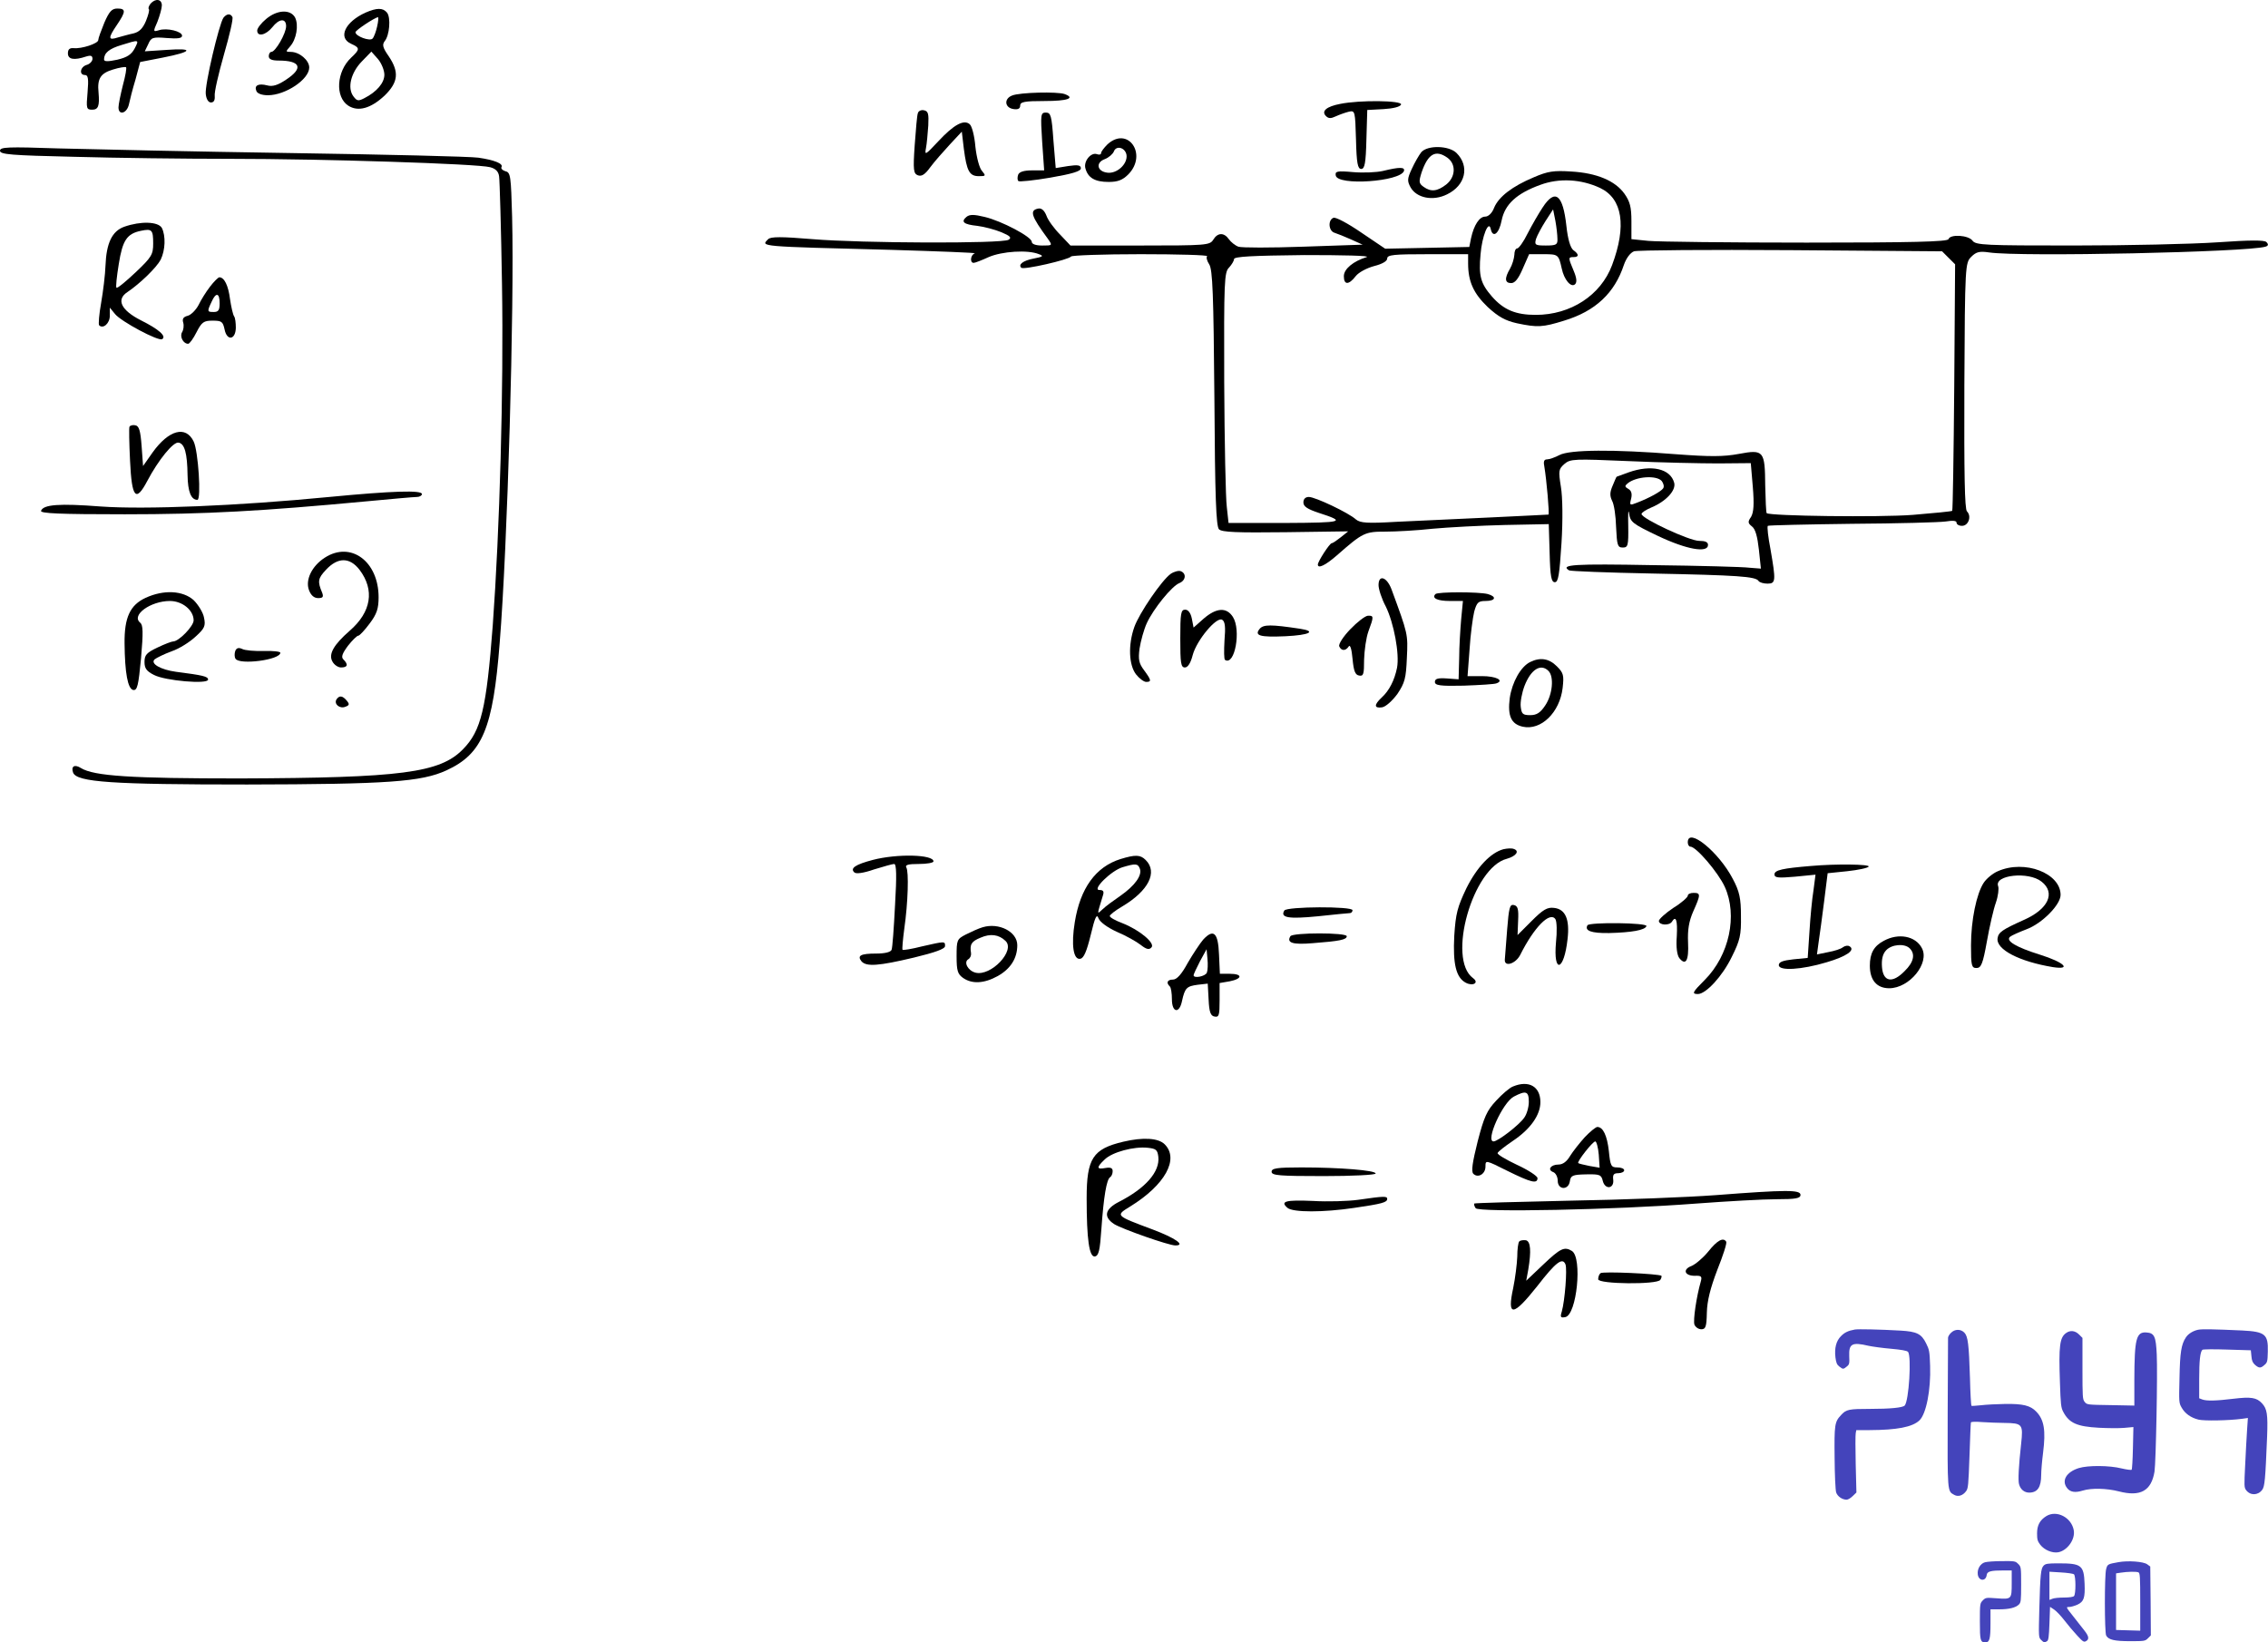 <svg xmlns="http://www.w3.org/2000/svg" version="1.0" width="784.768pt" height="568.317pt" viewBox="0 0 784.768 568.317" preserveAspectRatio="xMidYMid meet">
<g transform="translate(-59,500.956) scale(0.1,-0.1)" fill="#000000" stroke="none">
<path d="M1111 4997 c-6 -8 -9 -16 -6 -19 3 -3 -2 -21 -10 -41 -11 -26 -23 -38 -43 -43 -15 -3 -39 -10 -54 -14 -34 -11 -35 -3 -3 44 31 46 31 56 1 56 -19 0 -28 -10 -45 -49 -11 -27 -21 -54 -21 -60 0 -12 -58 -31 -85 -28 -14 1 -20 -4 -20 -18 0 -21 21 -25 63 -11 16 5 22 3 22 -8 0 -8 -9 -18 -20 -21 -23 -7 -27 -35 -6 -35 11 0 13 -13 9 -60 -5 -56 -4 -60 16 -60 21 0 26 13 22 59 -5 49 7 67 50 80 22 7 43 10 45 8 3 -2 -2 -30 -11 -63 -8 -32 -15 -66 -15 -76 0 -29 29 -21 36 10 3 15 13 54 23 87 l16 60 77 15 c103 20 112 34 16 27 l-77 -5 12 25 c10 23 15 25 64 21 38 -3 53 -1 53 8 0 15 -52 28 -80 19 -20 -6 -21 -6 -5 30 8 21 15 46 15 56 0 22 -22 25 -39 6z m-55 -155 c-11 -21 -26 -31 -60 -39 -33 -7 -46 -7 -46 1 0 22 17 37 61 50 61 19 61 19 45 -12z"/>
<path d="M1855 4966 c-71 -32 -97 -87 -50 -108 31 -14 31 -19 0 -48 -51 -48 -56 -136 -10 -166 34 -22 78 -10 126 35 47 46 51 81 14 136 -21 30 -23 40 -14 52 17 20 22 82 8 99 -14 17 -35 17 -74 0z m40 -48 c-4 -18 -11 -37 -16 -42 -9 -10 -59 8 -59 22 0 7 67 51 78 52 2 0 1 -15 -3 -32z m25 -167 c0 -28 -26 -59 -69 -81 -21 -11 -26 -10 -38 6 -22 29 -9 82 29 121 l33 34 23 -26 c12 -14 22 -39 22 -54z"/>
<path d="M1511 4944 c-17 -14 -31 -32 -31 -40 0 -23 30 -16 52 11 24 31 48 32 48 4 0 -25 -37 -89 -51 -89 -5 0 -9 -7 -9 -15 0 -10 10 -15 34 -15 76 0 87 -26 26 -66 -28 -19 -47 -25 -65 -20 -31 8 -46 0 -38 -19 3 -9 19 -15 40 -15 61 0 143 55 143 96 0 25 -34 54 -64 54 -18 0 -18 1 -3 18 23 25 31 75 18 101 -16 29 -62 27 -100 -5z"/>
<path d="M1363 4948 c-15 -22 -65 -233 -61 -264 2 -18 9 -29 18 -29 10 0 14 8 13 22 -2 13 13 77 32 144 19 66 33 125 29 130 -7 13 -20 11 -31 -3z"/>
<path d="M4092 4679 c-29 -11 -26 -43 6 -47 15 -2 22 2 22 12 0 13 14 16 85 16 79 0 107 10 69 24 -24 9 -156 6 -182 -5z"/>
<path d="M5227 4650 c-47 -9 -66 -25 -49 -42 9 -9 17 -9 34 -1 13 6 33 13 45 16 22 5 22 2 25 -97 2 -82 6 -101 18 -101 12 0 16 19 18 102 l3 102 56 3 c34 2 58 8 61 16 4 14 -143 16 -211 2z"/>
<path d="M3766 4618 c-3 -7 -7 -57 -11 -111 -6 -87 -4 -98 11 -104 13 -5 25 3 43 28 14 19 45 54 68 79 l41 44 7 -59 c10 -77 19 -95 52 -95 24 0 25 1 11 18 -9 9 -19 47 -23 84 -3 37 -12 72 -20 78 -20 17 -55 -2 -108 -59 -45 -48 -48 -50 -43 -24 3 15 6 50 8 78 2 41 0 50 -15 53 -9 2 -19 -2 -21 -10z"/>
<path d="M4196 4520 l7 -100 -42 0 c-28 0 -44 -5 -48 -15 -3 -9 -3 -19 1 -22 3 -3 53 2 111 12 75 13 105 22 105 32 0 11 -10 13 -44 8 l-43 -7 -8 96 c-6 85 -9 96 -26 96 -18 0 -19 -6 -13 -100z"/>
<path d="M4422 4510 c-12 -12 -22 -25 -22 -30 0 -5 -6 -7 -14 -4 -21 8 -48 -25 -40 -50 9 -32 33 -46 80 -46 31 0 48 6 68 26 68 69 -1 169 -72 104z m66 -37 c4 -31 -33 -65 -66 -61 -36 4 -42 35 -9 47 13 5 27 17 31 26 8 23 40 14 44 -12z"/>
<path d="M590 4488 c0 -13 38 -16 257 -21 141 -4 384 -7 540 -7 315 0 856 -17 899 -29 19 -5 29 -15 31 -32 2 -13 7 -181 10 -374 6 -365 -8 -850 -32 -1180 -22 -288 -40 -364 -103 -428 -80 -82 -214 -99 -772 -101 -374 0 -505 8 -550 36 -22 14 -35 6 -27 -16 13 -33 135 -41 602 -41 486 1 603 9 690 49 124 57 161 144 184 441 27 332 51 1166 43 1474 -4 140 -5 154 -23 158 -10 3 -16 9 -14 14 8 12 -24 25 -80 33 -27 4 -320 11 -650 16 -330 5 -691 13 -802 16 -177 6 -203 5 -203 -8z"/>
<path d="M5508 4483 c-8 -10 -23 -36 -33 -58 -16 -34 -16 -42 -4 -64 21 -37 78 -48 126 -24 64 31 79 97 33 143 -26 26 -100 28 -122 3z m90 -19 c31 -22 29 -67 -4 -93 -31 -24 -53 -26 -78 -8 -17 12 -17 18 -7 50 22 64 48 80 89 51z"/>
<path d="M5375 4418 c-22 -5 -68 -7 -103 -4 -56 5 -63 3 -60 -12 7 -36 223 -21 236 16 4 14 -16 14 -73 0z"/>
<path d="M5897 4396 c-74 -31 -121 -67 -137 -105 -7 -19 -20 -31 -31 -31 -20 0 -39 -29 -49 -75 l-6 -30 -145 -3 -146 -3 -83 56 c-45 31 -88 54 -96 51 -20 -8 -17 -46 4 -52 9 -3 35 -13 57 -23 l40 -18 -205 -7 c-113 -4 -214 -4 -225 0 -11 4 -26 16 -33 26 -17 24 -39 23 -54 -2 -12 -19 -24 -20 -253 -20 l-241 0 -36 38 c-20 20 -42 50 -47 65 -7 18 -17 27 -28 25 -32 -6 -25 -26 33 -105 16 -23 16 -23 -20 -23 -22 0 -36 5 -36 13 0 17 -104 72 -163 86 -37 9 -52 9 -63 0 -20 -17 -10 -26 38 -31 24 -3 61 -13 83 -22 31 -13 36 -19 25 -26 -22 -14 -510 -12 -678 2 -108 9 -145 9 -154 0 -26 -26 -37 -25 427 -37 165 -5 294 -10 288 -12 -15 -5 -18 -33 -4 -33 5 0 28 9 52 20 46 20 136 26 174 10 17 -6 14 -9 -18 -15 -37 -7 -55 -21 -43 -32 8 -8 165 28 172 39 3 4 111 8 241 8 130 0 233 -3 230 -7 -4 -3 -1 -16 7 -28 12 -18 15 -104 18 -463 2 -345 6 -444 16 -454 10 -10 62 -12 230 -10 l217 3 -25 -20 c-14 -11 -28 -21 -32 -21 -7 0 -48 -63 -48 -74 0 -15 26 -3 66 32 90 79 97 82 168 82 36 0 109 4 163 10 54 5 166 11 250 13 l152 3 3 -100 c2 -82 6 -101 18 -101 12 0 16 25 23 135 5 80 4 159 -2 195 -9 56 -8 61 12 79 21 18 34 18 222 10 110 -5 250 -8 311 -8 l112 1 7 -82 c5 -61 3 -88 -6 -104 -12 -17 -11 -22 3 -33 12 -9 19 -35 24 -80 l7 -66 -39 3 c-22 3 -173 7 -336 9 -270 5 -321 2 -289 -18 4 -3 134 -8 287 -11 296 -6 360 -10 369 -26 4 -5 17 -9 31 -9 29 0 29 10 10 120 -8 41 -12 77 -9 80 2 2 133 5 290 7 158 1 304 5 325 8 25 4 38 3 38 -4 0 -6 8 -11 19 -11 22 0 34 33 17 50 -8 8 -10 130 -9 435 2 418 3 425 24 446 17 17 28 20 62 15 107 -16 895 1 956 20 10 3 11 8 3 16 -7 7 -55 7 -170 -1 -88 -6 -312 -11 -497 -11 -305 0 -339 1 -350 17 -14 19 -77 23 -83 5 -3 -9 -129 -12 -491 -12 -269 0 -515 3 -547 6 l-59 6 0 62 c0 49 -5 68 -24 95 -32 45 -96 72 -184 77 -61 4 -81 1 -130 -20z m230 -37 c77 -37 92 -131 41 -267 -39 -104 -143 -172 -264 -172 -69 0 -111 17 -152 64 -39 45 -46 71 -39 146 5 62 28 119 35 88 7 -34 29 -18 38 29 11 55 51 93 134 123 65 24 141 20 207 -11z m1206 -242 l22 -22 -3 -425 c-2 -234 -5 -426 -7 -428 -2 -2 -63 -8 -136 -14 -116 -9 -496 -4 -506 6 -2 2 -4 45 -5 95 -1 121 -5 126 -91 110 -54 -10 -100 -10 -220 -1 -213 17 -365 16 -401 -3 -15 -8 -35 -15 -43 -15 -11 0 -13 -8 -9 -27 7 -41 18 -163 14 -164 -2 0 -93 -5 -203 -10 -110 -5 -255 -12 -323 -15 -102 -6 -125 -4 -140 8 -25 23 -141 78 -163 78 -12 0 -19 -7 -19 -19 0 -14 14 -23 53 -36 96 -31 87 -34 -115 -35 l-197 0 -6 55 c-4 30 -8 224 -9 433 -1 348 0 380 17 396 9 10 17 23 17 29 0 9 64 12 243 14 133 0 230 -2 216 -7 -46 -14 -79 -41 -79 -66 0 -31 17 -31 41 0 10 13 38 28 64 35 28 7 45 17 45 26 0 13 23 15 140 15 l140 0 0 -32 c0 -63 19 -104 68 -151 37 -34 61 -47 101 -56 71 -15 89 -14 163 9 109 33 175 96 207 193 8 23 22 42 35 47 11 4 256 6 544 4 l522 -4 23 -23z"/>
<path d="M5928 4292 c-14 -21 -37 -61 -52 -90 -14 -29 -31 -52 -36 -52 -6 0 -10 -10 -10 -22 -1 -13 -7 -34 -15 -48 -20 -34 -18 -50 4 -50 13 0 25 15 40 50 l22 50 50 0 c51 0 52 -1 63 -50 8 -38 32 -67 46 -54 7 7 6 21 -5 47 -19 45 -19 47 0 47 19 0 19 10 -1 24 -10 8 -19 37 -24 84 -12 109 -39 130 -82 64z m51 -109 c1 -20 -4 -23 -40 -23 -37 0 -40 2 -34 23 4 12 19 40 33 62 l26 40 8 -40 c4 -22 7 -50 7 -62z"/>
<path d="M1020 4225 c-42 -15 -62 -56 -65 -135 -1 -30 -8 -88 -15 -128 -7 -39 -10 -75 -7 -78 14 -14 37 7 37 33 l0 28 18 -22 c21 -26 150 -95 163 -87 16 10 -11 34 -73 65 -69 35 -87 72 -47 98 43 29 100 84 115 112 16 33 18 82 4 110 -13 22 -73 24 -130 4z m100 -58 c0 -38 -5 -47 -61 -100 -34 -32 -63 -56 -66 -53 -3 2 1 39 8 82 13 82 28 105 77 115 38 8 42 3 42 -44z"/>
<path d="M1317 4018 c-14 -18 -32 -47 -40 -64 -9 -17 -26 -34 -37 -37 -16 -4 -20 -11 -16 -24 3 -10 1 -25 -4 -33 -9 -15 4 -40 21 -40 5 0 18 18 29 40 18 35 25 40 55 40 32 0 36 -3 42 -30 8 -41 38 -37 39 5 0 17 -2 35 -6 40 -4 6 -10 32 -14 59 -6 48 -20 76 -37 76 -4 0 -19 -15 -32 -32z m33 -58 c0 -23 -4 -30 -20 -30 -23 0 -24 1 -8 35 15 34 28 32 28 -5z"/>
<path d="M1038 3533 c-2 -4 -1 -57 2 -118 6 -129 20 -145 60 -69 38 72 90 136 108 132 21 -4 30 -37 31 -113 1 -57 12 -85 34 -85 14 0 3 170 -13 202 -27 56 -86 40 -142 -38 l-33 -47 -5 69 c-4 54 -9 70 -22 72 -9 2 -18 -1 -20 -5z"/>
<path d="M6225 3375 c-22 -8 -41 -15 -41 -15 -1 0 -7 -14 -14 -31 -10 -23 -10 -35 -2 -52 7 -12 13 -53 14 -92 3 -62 5 -70 23 -70 18 0 20 6 19 75 -1 41 0 61 3 43 4 -30 12 -36 100 -78 99 -47 173 -60 173 -31 0 10 -10 14 -30 14 -32 -1 -200 77 -200 93 0 5 16 15 35 23 50 21 85 59 78 85 -13 49 -79 64 -158 36z m115 -30 c6 -8 9 -19 5 -25 -7 -11 -49 -34 -91 -50 -25 -10 -26 -9 -20 14 4 17 1 28 -10 34 -12 7 -13 10 -2 19 29 24 100 29 118 8z"/>
<path d="M1730 3290 c-319 -31 -639 -44 -792 -33 -142 11 -198 7 -206 -15 -3 -9 63 -12 290 -12 280 0 476 11 838 45 85 8 163 15 173 15 9 0 17 5 17 10 0 14 -101 11 -320 -10z"/>
<path d="M1714 3080 c-45 -29 -68 -77 -55 -112 7 -19 18 -28 32 -28 16 0 19 4 14 18 -17 40 -15 50 13 80 41 44 82 44 116 0 53 -70 41 -146 -34 -211 -55 -48 -74 -81 -60 -106 6 -12 20 -21 30 -21 23 0 26 10 8 28 -8 8 -4 20 16 47 15 19 31 35 36 35 4 0 22 19 39 42 25 33 31 52 31 91 0 124 -96 195 -186 137z"/>
<path d="M4641 3024 c-31 -22 -109 -136 -126 -184 -22 -62 -19 -132 6 -164 11 -14 27 -26 35 -26 19 0 18 6 -7 40 -18 24 -21 37 -16 75 4 26 15 66 25 88 23 50 87 129 113 139 22 9 25 33 5 41 -7 3 -23 -1 -35 -9z"/>
<path d="M5360 2985 c0 -14 11 -48 25 -74 28 -57 48 -164 39 -212 -9 -44 -27 -79 -53 -103 -27 -25 -27 -38 1 -34 13 2 35 22 53 46 26 39 30 54 33 125 4 83 4 82 -53 237 -16 43 -45 53 -45 15z"/>
<path d="M1094 2941 c-54 -25 -74 -68 -73 -158 1 -102 11 -157 30 -161 14 -2 18 15 27 110 8 91 7 115 -3 123 -32 26 36 75 103 75 43 0 82 -32 82 -67 0 -20 -51 -73 -71 -73 -5 0 -29 -9 -54 -21 -38 -18 -45 -26 -45 -50 0 -22 7 -32 33 -45 38 -20 187 -33 187 -16 0 11 -18 15 -111 27 -52 7 -90 28 -74 43 6 5 32 18 59 28 27 9 64 33 83 51 31 28 35 37 29 65 -3 18 -20 45 -36 61 -37 33 -103 37 -166 8z"/>
<path d="M5557 2954 c-14 -14 6 -24 50 -24 l45 0 -6 -62 c-3 -35 -7 -96 -7 -136 l-2 -73 -41 3 c-31 2 -41 -1 -41 -12 0 -12 17 -15 100 -13 55 2 106 5 113 8 28 10 -1 25 -50 25 l-50 0 7 93 c3 50 11 109 16 130 9 32 14 37 39 37 35 0 40 15 8 24 -31 8 -173 8 -181 0z"/>
<path d="M4674 2800 c0 -85 2 -100 16 -100 10 0 20 15 27 43 14 52 83 134 102 122 10 -6 12 -25 8 -71 -2 -36 -2 -66 2 -68 34 -21 56 104 27 149 -22 34 -57 32 -101 -6 l-35 -31 -6 31 c-4 20 -13 31 -23 31 -15 0 -17 -13 -17 -100z"/>
<path d="M5262 2832 c-24 -25 -41 -51 -38 -59 7 -16 22 -17 33 0 5 7 10 -10 13 -43 4 -42 9 -56 23 -58 15 -3 17 5 17 55 1 32 7 76 15 98 19 51 19 55 -2 54 -10 -1 -37 -22 -61 -47z"/>
<path d="M4949 2834 c-20 -24 0 -30 89 -26 83 4 109 17 50 26 -100 15 -126 15 -139 0z"/>
<path d="M1404 2757 c-3 -9 -3 -21 1 -27 14 -22 155 -4 155 21 0 4 -26 7 -57 6 -32 -1 -66 2 -75 7 -13 6 -20 3 -24 -7z"/>
<path d="M5885 2719 c-33 -16 -63 -70 -71 -125 -8 -62 5 -90 45 -99 63 -14 128 49 138 134 5 44 3 52 -20 75 -27 27 -57 32 -92 15z m63 -31 c20 -20 14 -82 -11 -119 -17 -26 -30 -34 -52 -34 -26 0 -30 4 -33 29 -2 16 4 48 13 72 22 57 56 79 83 52z"/>
<path d="M1754 2589 c-9 -16 12 -33 31 -25 14 5 15 9 5 21 -15 18 -26 19 -36 4z"/>
<path d="M6430 2095 c0 -8 4 -15 9 -15 20 0 96 -89 119 -139 45 -99 16 -237 -70 -323 -42 -42 -45 -48 -23 -48 28 0 85 62 117 128 29 58 33 76 32 142 0 61 -5 85 -28 128 -48 93 -156 181 -156 127z"/>
<path d="M5792 2071 c-44 -12 -91 -61 -128 -135 -31 -65 -37 -87 -42 -165 -5 -97 6 -144 40 -162 25 -13 47 0 25 16 -91 66 -1 383 117 413 32 9 45 27 24 34 -7 3 -23 2 -36 -1z"/>
<path d="M3610 2034 c-61 -16 -79 -29 -64 -43 5 -6 31 -3 68 10 33 10 64 19 70 19 8 0 9 -41 3 -142 -4 -79 -9 -149 -12 -155 -3 -8 -23 -13 -53 -13 -54 0 -67 -7 -51 -27 17 -19 59 -16 181 13 74 18 108 30 108 40 0 17 0 17 -79 -1 -35 -9 -66 -14 -68 -12 -2 2 1 35 6 73 13 90 16 198 7 212 -5 9 7 12 43 12 28 0 51 4 51 9 0 24 -126 27 -210 5z"/>
<path d="M4467 2037 c-86 -27 -139 -101 -158 -218 -13 -79 -5 -132 19 -127 12 2 22 25 36 82 15 63 21 75 27 58 5 -13 31 -32 64 -47 31 -13 68 -34 82 -45 19 -15 29 -18 37 -9 15 14 -41 61 -100 84 -24 9 -44 20 -44 25 0 4 19 19 43 33 91 54 124 119 81 161 -18 18 -35 19 -87 3z m67 -33 c9 -23 -17 -59 -67 -94 -23 -16 -51 -36 -61 -46 -21 -19 -21 -23 0 46 5 15 2 20 -12 20 -27 0 42 68 81 79 44 13 52 13 59 -5z"/>
<path d="M6855 2013 c-96 -8 -125 -14 -125 -29 0 -12 13 -13 71 -8 l71 7 -7 -54 c-5 -30 -11 -94 -14 -144 l-6 -90 -50 -5 c-36 -4 -50 -9 -50 -20 0 -21 80 -16 166 10 68 20 100 42 79 55 -6 4 -16 2 -23 -3 -7 -6 -29 -13 -51 -17 l-39 -8 6 44 c4 24 12 88 19 141 l12 96 68 7 c37 4 71 11 74 16 5 8 -111 10 -201 2z"/>
<path d="M7503 1995 c-17 -7 -39 -25 -49 -40 -25 -38 -44 -130 -44 -217 0 -70 2 -78 19 -78 16 0 22 14 36 92 9 51 23 112 31 134 8 23 11 49 8 57 -15 39 105 52 150 16 50 -39 23 -96 -62 -133 -73 -33 -87 -42 -90 -63 -6 -39 76 -81 192 -100 66 -10 38 17 -45 43 -83 26 -120 48 -104 62 6 5 31 16 57 26 54 20 118 85 118 119 0 75 -124 123 -217 82z"/>
<path d="M6430 1910 c0 -5 -22 -25 -50 -42 -27 -18 -50 -39 -50 -45 0 -15 36 -17 45 -3 14 23 20 6 17 -50 -3 -38 1 -66 9 -76 22 -27 33 -9 30 54 -2 44 3 74 18 108 26 58 26 64 1 64 -11 0 -20 -4 -20 -10z"/>
<path d="M5805 1793 c-4 -48 -7 -95 -8 -103 -3 -28 37 -16 53 15 48 96 103 152 122 124 5 -8 6 -44 2 -80 -10 -111 28 -100 40 11 8 68 -7 104 -47 108 -23 3 -38 -6 -77 -45 l-49 -49 2 50 c2 40 -1 51 -15 54 -14 3 -17 -10 -23 -85z"/>
<path d="M5034 1859 c-15 -25 14 -30 116 -20 56 6 106 11 111 11 5 0 9 5 9 10 0 14 -227 13 -236 -1z"/>
<path d="M6083 1808 c-11 -19 13 -28 75 -27 78 2 124 10 129 24 4 12 -196 14 -204 3z"/>
<path d="M3990 1801 c-14 -4 -40 -16 -58 -25 -31 -16 -32 -19 -32 -76 0 -50 4 -61 22 -74 31 -22 73 -20 120 6 45 25 68 62 68 107 0 47 -64 79 -120 62z m79 -47 c36 -33 -50 -124 -104 -110 -26 7 -41 36 -25 46 7 4 11 13 10 21 -5 31 1 41 33 54 34 15 63 11 86 -11z"/>
<path d="M4753 1758 c-11 -13 -35 -49 -53 -80 -21 -39 -38 -58 -51 -58 -20 0 -25 -11 -11 -24 4 -4 7 -24 7 -44 0 -47 26 -51 35 -6 10 45 16 51 54 56 l35 4 3 -55 c2 -44 7 -57 21 -59 15 -3 17 5 17 56 l0 60 35 6 c45 9 45 26 0 26 l-34 0 -3 67 c-3 76 -19 90 -55 51z m13 -114 c-5 -13 -46 -21 -46 -9 0 3 10 25 22 48 l23 42 3 -33 c2 -19 1 -40 -2 -48z"/>
<path d="M5055 1770 c-14 -23 8 -30 78 -24 92 7 117 12 117 24 0 13 -187 13 -195 0z"/>
<path d="M7108 1754 c-34 -18 -48 -43 -48 -86 0 -50 24 -78 67 -78 70 0 141 87 113 139 -22 42 -81 53 -132 25z m90 -26 c20 -20 14 -48 -18 -79 -42 -43 -74 -37 -78 14 -2 26 2 45 14 58 19 21 64 25 82 7z"/>
<path d="M5825 1250 c-11 -4 -37 -26 -58 -49 -32 -34 -42 -56 -64 -141 -18 -72 -23 -104 -15 -112 16 -16 42 -1 42 25 0 23 0 23 76 -15 81 -40 104 -46 104 -25 0 7 -32 28 -71 46 -38 18 -69 36 -67 41 2 5 25 23 53 42 60 40 95 89 95 134 0 54 -40 77 -95 54z m55 -53 c0 -18 -7 -43 -16 -55 -17 -25 -91 -82 -106 -82 -29 0 31 134 70 155 42 22 52 19 52 -18z"/>
<path d="M6074 1075 c-18 -20 -41 -49 -51 -65 -11 -19 -25 -30 -40 -30 -27 0 -40 -18 -19 -26 9 -3 16 -17 16 -30 0 -32 37 -34 42 -2 3 20 9 23 56 24 47 1 53 -1 58 -23 8 -31 40 -27 36 5 -2 17 2 22 17 22 12 0 21 5 21 10 0 6 -11 10 -24 10 -21 0 -24 5 -29 56 -6 54 -20 84 -40 84 -5 0 -25 -16 -43 -35z m48 -61 l3 -45 -35 6 c-19 4 -37 8 -39 10 -5 5 50 75 59 75 4 0 10 -21 12 -46z"/>
<path d="M4477 1059 c-106 -25 -127 -58 -127 -196 0 -143 9 -205 29 -201 13 3 17 22 22 95 8 113 18 171 30 179 5 3 9 12 9 21 0 11 -7 14 -25 11 -31 -6 -32 2 -2 30 26 25 100 45 148 40 29 -3 34 -7 37 -31 6 -52 -44 -109 -136 -156 -49 -25 -55 -52 -17 -77 27 -17 189 -74 212 -74 37 0 -1 26 -78 55 -131 49 -130 48 -78 80 120 74 170 164 119 215 -22 22 -75 25 -143 9z"/>
<path d="M4990 955 c0 -13 27 -15 180 -15 99 0 180 4 180 9 0 11 -125 21 -257 21 -85 0 -103 -3 -103 -15z"/>
<path d="M6525 874 c-93 -7 -318 -16 -500 -19 -181 -4 -332 -8 -334 -10 -1 -2 0 -9 5 -16 9 -15 478 -6 764 16 107 8 232 15 278 15 66 0 82 3 82 15 0 18 -48 18 -295 -1z"/>
<path d="M5290 858 c-36 -5 -107 -7 -157 -4 -94 4 -115 -1 -88 -24 19 -16 124 -16 231 0 96 14 114 19 114 31 0 10 -10 10 -100 -3z"/>
<path d="M5847 714 c-4 -4 -7 -28 -7 -53 -1 -25 -7 -74 -14 -108 -22 -101 -1 -100 83 6 65 84 88 101 98 75 6 -17 -2 -124 -13 -163 -6 -19 -4 -22 12 -19 40 7 60 206 23 229 -26 16 -40 9 -99 -47 l-59 -56 7 38 c11 66 8 98 -8 102 -9 1 -19 0 -23 -4z"/>
<path d="M6501 679 c-18 -22 -44 -44 -58 -50 -32 -12 -24 -34 11 -34 23 1 26 -2 21 -20 -15 -52 -27 -134 -22 -149 4 -9 14 -16 24 -16 15 0 18 9 19 58 1 40 12 84 36 147 20 50 34 93 31 98 -10 16 -31 5 -62 -34z"/>
<path d="M6128 604 c-5 -4 -8 -13 -8 -21 0 -17 205 -19 215 -2 4 6 5 12 4 14 -9 7 -205 16 -211 9z"/>
</g><g transform="translate(634.768, 459.954) scale(0.408)"><g transform="translate(-57.707,297.537) scale(0.1,-0.1)" fill="#000000" stroke="none">
<path d="M750 2973 c-57 -10 -88 -25 -119 -57 -40 -41 -55 -100 -46 -179 6 -45 12 -61 32 -77 32 -25 35 -25 64 -1 22 17 24 26 21 89 -4 105 24 120 164 87 33 -7 119 -19 190 -25 88 -8 134 -16 144 -26 32 -32 8 -420 -28 -456 -18 -18 -126 -28 -289 -28 -185 0 -206 -4 -250 -52 -55 -58 -58 -82 -55 -363 1 -145 7 -274 13 -293 11 -34 51 -62 89 -62 12 0 35 14 52 31 l31 30 -6 238 c-3 130 -3 249 0 264 l5 27 112 0 c234 1 363 26 423 82 58 54 98 260 91 463 -4 122 -7 138 -34 191 -40 81 -79 100 -217 108 -174 10 -361 14 -387 9z" fill="#4444bb"/>
<path d="M3660 2971 c-42 -9 -83 -34 -103 -65 -39 -59 -50 -127 -54 -343 -5 -206 -5 -212 18 -252 28 -50 78 -86 143 -102 48 -12 257 -8 370 7 l49 7 -7 -104 c-4 -57 -11 -189 -16 -294 -9 -177 -9 -192 8 -214 35 -47 100 -46 136 2 22 29 27 86 42 452 7 191 0 235 -44 283 -45 48 -92 56 -241 38 -146 -18 -229 -20 -265 -6 l-26 10 0 162 c0 156 8 230 27 249 5 5 99 6 210 2 l201 -6 5 -50 c3 -39 11 -56 31 -74 34 -29 48 -29 80 0 24 20 26 30 28 113 4 147 -23 169 -218 179 -242 11 -340 13 -374 6z" fill="#4444bb"/>
<path d="M1565 2945 c-14 -13 -25 -32 -25 -42 0 -10 -1 -297 -3 -638 -2 -677 -3 -662 55 -694 33 -19 73 -7 101 31 18 24 20 51 29 300 5 150 10 278 12 283 2 6 37 8 97 3 52 -3 135 -7 186 -7 154 -2 161 -10 143 -176 -21 -189 -27 -310 -18 -343 12 -45 45 -72 86 -72 71 0 102 46 102 151 0 33 7 118 16 187 24 190 9 280 -58 349 -50 52 -112 67 -263 65 -71 -1 -164 -6 -205 -11 -41 -4 -78 -7 -81 -5 -4 2 -10 108 -13 236 -9 286 -17 352 -47 384 -31 33 -82 32 -114 -1z" fill="#4444bb"/>
<path d="M2542 2944 c-55 -38 -64 -109 -53 -419 6 -186 9 -215 28 -250 50 -95 116 -125 302 -135 75 -4 171 -5 215 -1 l78 7 -4 -178 c-2 -97 -7 -181 -11 -184 -4 -4 -42 1 -85 11 -104 26 -285 27 -363 3 -106 -33 -149 -107 -99 -170 26 -34 68 -41 132 -21 74 23 202 20 308 -7 182 -47 274 5 301 168 12 77 27 831 19 994 -7 152 -20 181 -86 186 -88 7 -103 -51 -104 -401 l0 -219 -201 4 c-197 3 -201 3 -220 27 -18 21 -19 42 -19 283 l0 260 -29 29 c-33 33 -74 38 -109 13z" fill="#4444bb"/>
<path d="M2374 1391 c-55 -34 -79 -78 -79 -147 0 -51 4 -66 27 -96 35 -45 102 -73 153 -64 78 15 146 111 131 188 -20 108 -145 172 -232 119z" fill="#4444bb"/>
<path d="M1853 999 c-39 -11 -66 -56 -61 -101 6 -59 69 -64 76 -6 4 30 34 38 145 38 l67 0 0 -110 c0 -135 -1 -136 -132 -126 -85 6 -89 6 -113 -18 -24 -25 -25 -28 -25 -179 0 -162 4 -177 47 -177 35 0 43 29 43 159 l0 121 73 0 c85 0 141 14 168 41 17 17 19 34 19 169 0 147 -1 152 -25 175 -23 24 -30 25 -137 24 -62 0 -128 -5 -145 -10z" fill="#4444bb"/>
<path d="M2985 1000 c-91 -16 -93 -18 -104 -58 -15 -51 -14 -537 0 -564 19 -36 69 -48 204 -48 121 0 127 1 151 25 l24 24 -2 292 -3 292 -26 19 c-31 23 -161 33 -244 18z m169 -86 c14 -5 16 -37 16 -250 l0 -245 -102 3 -103 3 0 240 0 240 40 6 c57 9 131 10 149 3z" fill="#4444bb"/>
<path d="M2351 971 c-24 -24 -29 -73 -37 -372 -6 -232 -6 -237 15 -258 23 -23 29 -25 51 -11 12 7 16 40 20 150 l5 141 35 -23 c19 -13 59 -55 88 -93 30 -39 78 -96 108 -128 47 -51 56 -57 74 -47 29 16 25 42 -15 92 -19 24 -62 78 -95 121 -61 77 -61 77 -33 77 15 0 46 9 69 19 56 26 67 57 62 179 -6 156 -27 172 -220 172 -93 0 -111 -3 -127 -19z m257 -74 c16 -13 17 -168 0 -185 -7 -7 -41 -12 -84 -12 -40 0 -84 -4 -98 -10 l-26 -10 0 120 0 119 98 -6 c53 -3 103 -10 110 -16z" fill="#4444bb"/>
</g>
</g>
</svg>
